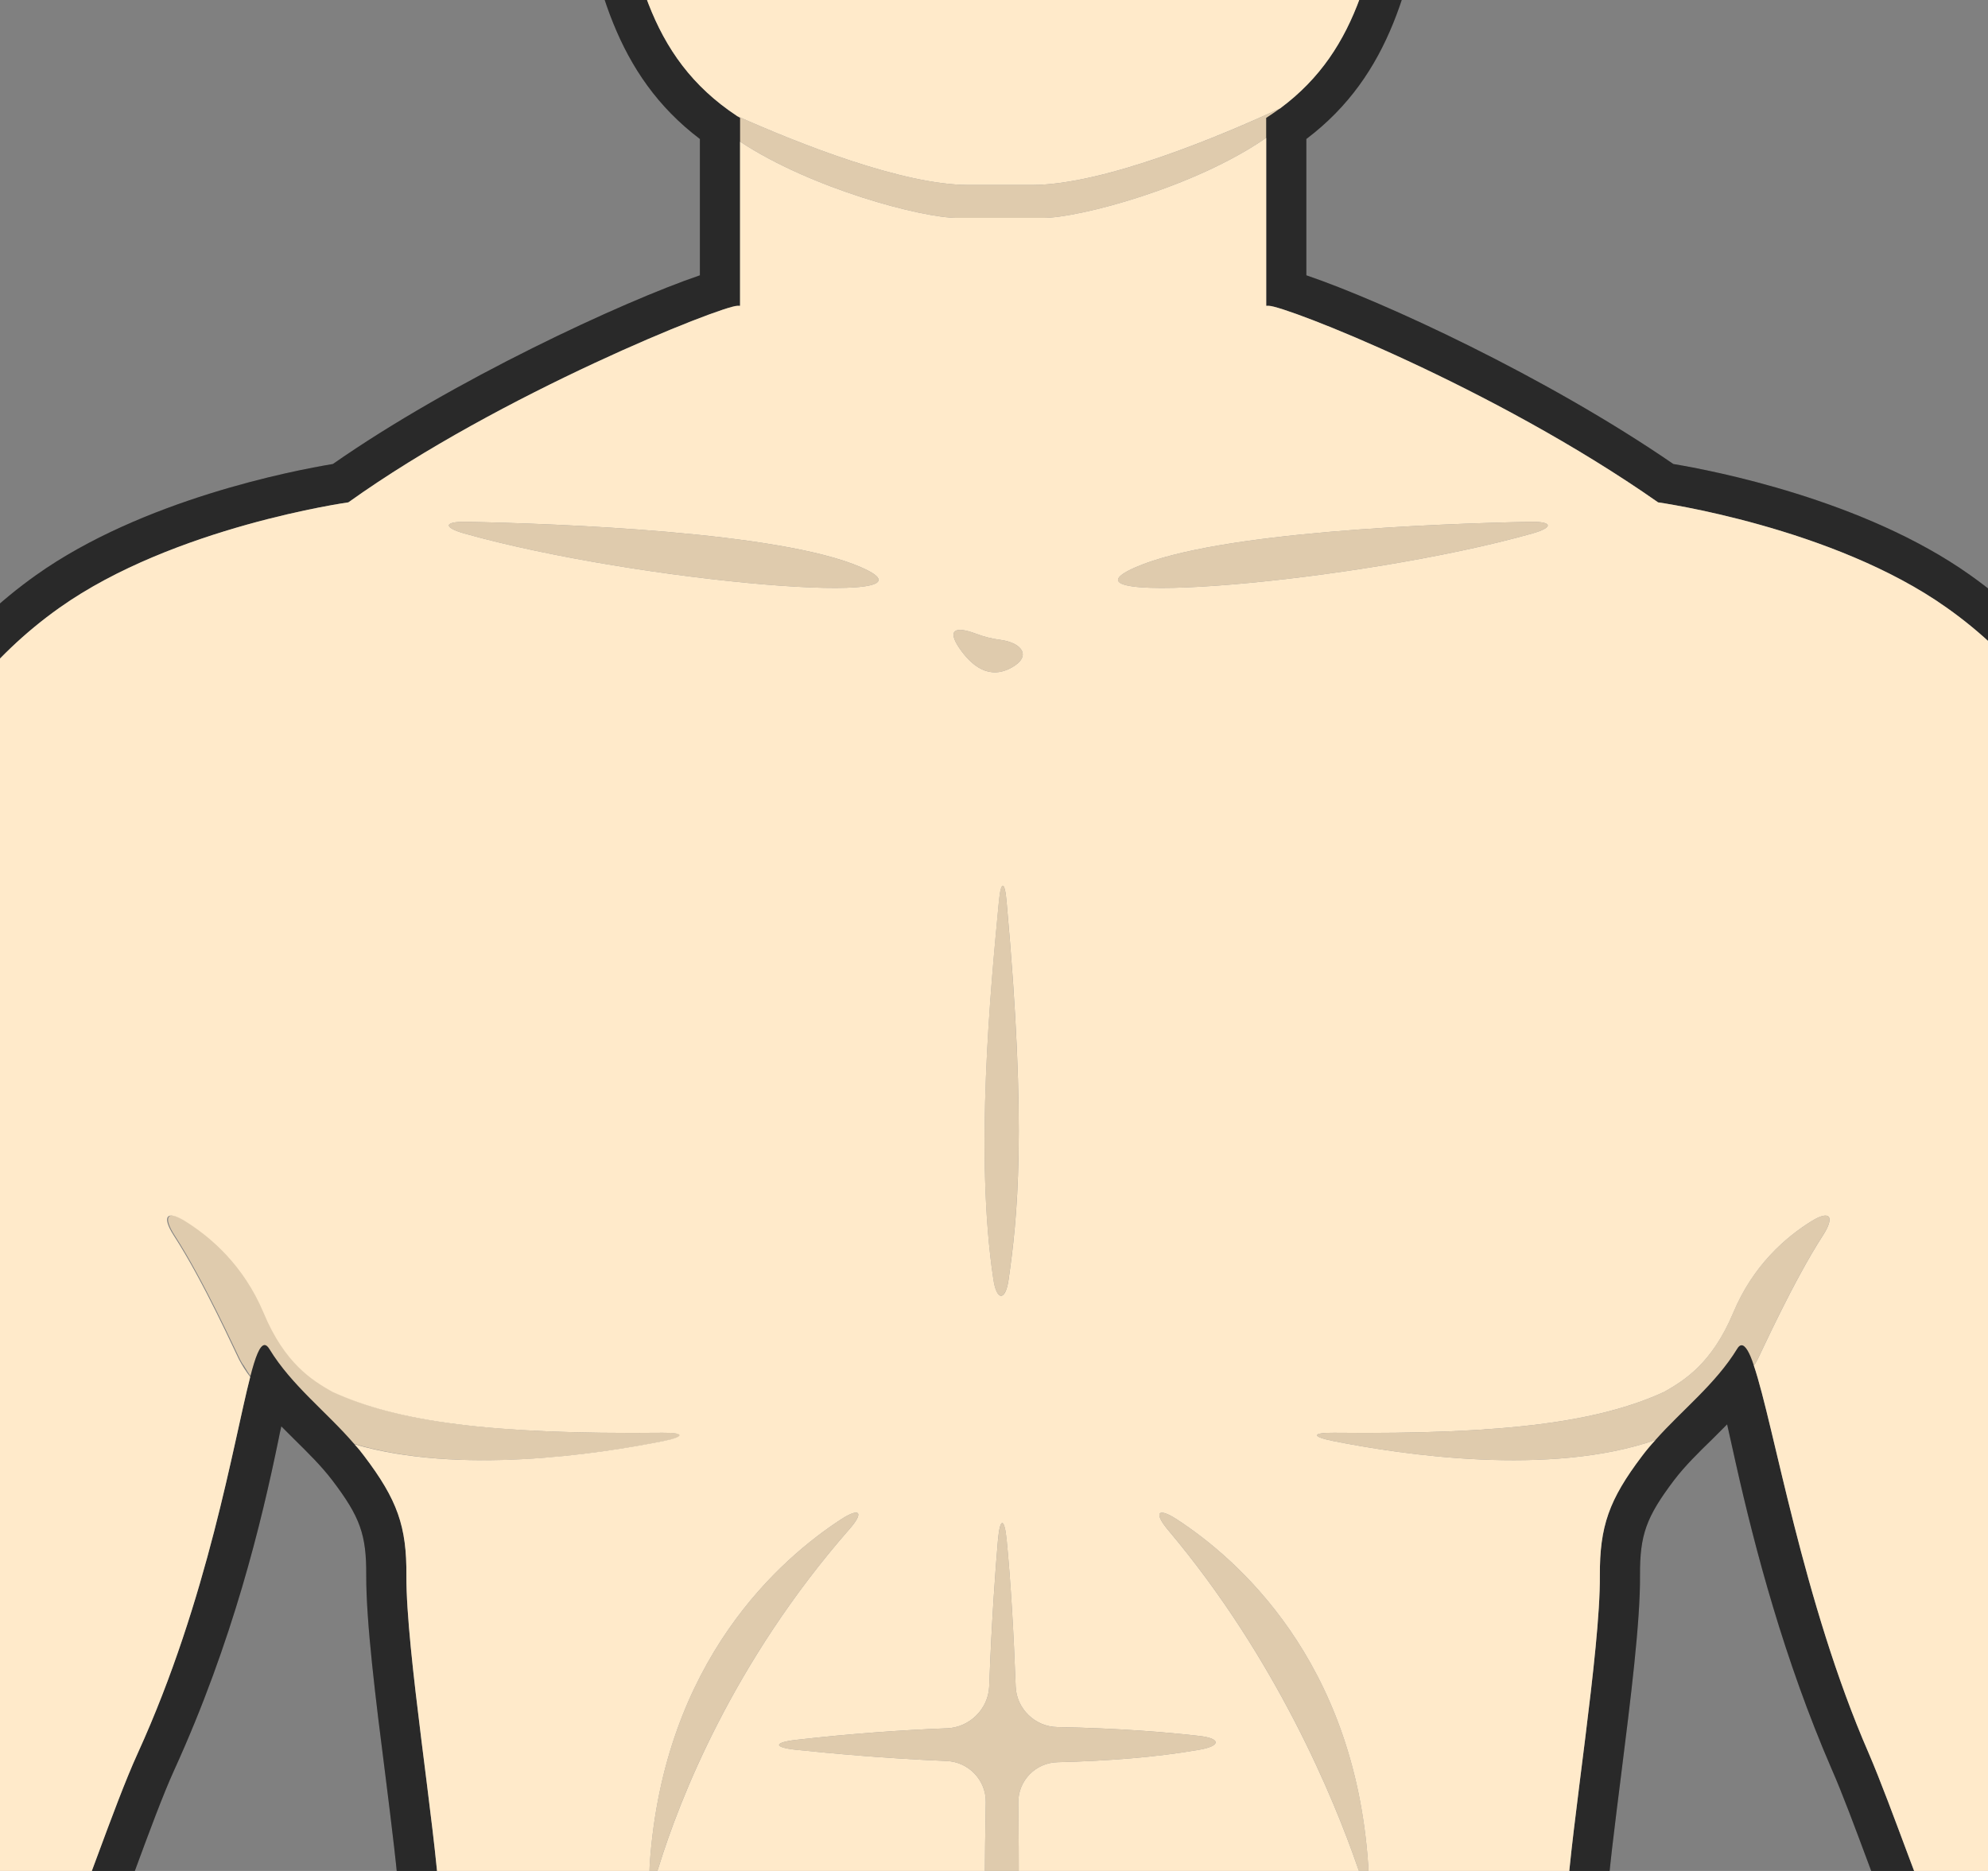 <svg width="85" height="80" viewBox="0 0 85 80" fill="none" xmlns="http://www.w3.org/2000/svg">
<rect x="0" y="0" width="85" height="80" fill="#808080" stroke="none"/>
<g clip-path="url(#clip0_8984_53052)">
<path d="M56.089 3.987C55.651 4.673 54.973 5.309 54.14 5.892C51.102 8.004 46.149 9.317 44.604 9.317H40.93C39.428 9.317 34.69 8.073 31.643 6.055C30.707 5.437 29.935 4.751 29.454 3.995C29.549 4.038 30.347 4.433 31.523 4.965C34.123 6.124 38.578 7.909 41.419 7.909H44.123C47.248 7.909 52.338 5.746 54.741 4.631C55.574 4.244 56.089 3.987 56.089 3.987Z" fill="#DFCBAD"/>
<path d="M19.847 22.81C18.937 22.553 18.98 22.295 19.933 22.312C23.838 22.39 33.323 22.733 36.808 24.252C40.919 26.038 27.306 24.913 19.847 22.81Z" fill="#DFCBAD"/>
<path d="M36.319 65.384C31.306 71.11 29.04 76.998 28.173 79.796C27.898 80.706 27.718 80.68 27.778 79.736C28.37 70.972 33.409 66.62 35.975 64.955C36.774 64.44 36.945 64.672 36.319 65.384Z" fill="#DFCBAD"/>
<path d="M43.125 54.697C42.996 55.641 42.61 55.641 42.473 54.706C41.666 49.384 42.352 42.277 42.704 38.577C42.79 37.633 42.962 37.633 43.039 38.577C43.923 48.345 43.485 52.173 43.125 54.697Z" fill="#DFCBAD"/>
<path d="M77.939 52.827C76.669 54.792 75.287 57.865 75.15 58.123C75.098 58.217 75.055 58.303 74.986 58.389C74.077 59.951 72.566 60.955 70.781 61.573C66.257 63.144 59.965 62.208 56.995 61.616C56.06 61.427 56.086 61.256 57.038 61.264C64.48 61.342 68.394 60.784 71.158 59.513C72.016 59.024 73.192 58.303 74.102 56.14C74.952 54.097 76.36 52.895 77.45 52.217C78.257 51.719 78.454 52.028 77.939 52.827Z" fill="#DFCBAD"/>
<path d="M7.469 52.827C8.739 54.792 10.121 57.865 10.259 58.123C10.31 58.217 10.353 58.303 10.422 58.389C11.332 59.951 12.842 60.955 14.628 61.573C19.151 63.144 25.443 62.208 28.413 61.616C29.348 61.427 29.323 61.256 28.37 61.264C20.928 61.342 17.014 60.784 14.25 59.513C13.392 59.024 12.216 58.303 11.306 56.14C10.456 54.097 9.048 52.895 7.958 52.217C7.151 51.719 6.954 52.028 7.469 52.827Z" fill="#DFCBAD"/>
<path d="M65.52 22.81C58.07 24.913 44.448 26.038 48.559 24.252C52.044 22.733 61.529 22.39 65.434 22.312C66.387 22.295 66.43 22.553 65.52 22.81Z" fill="#DFCBAD"/>
<path d="M58.036 79.813C57.058 76.98 54.603 70.946 49.934 65.41C49.324 64.68 49.504 64.44 50.303 64.955C52.869 66.62 57.908 70.972 58.5 79.735C58.56 80.68 58.345 80.714 58.036 79.813Z" fill="#DFCBAD"/>
<path d="M43.272 28.535C42.294 29.093 41.538 28.466 41.023 27.72C40.491 26.939 40.826 26.758 41.719 27.093C42.079 27.23 42.44 27.316 42.774 27.359C43.718 27.488 44.105 28.063 43.272 28.535Z" fill="#DFCBAD"/>
<path d="M51.281 74.818C49.41 75.144 47.315 75.298 45.23 75.35C44.285 75.367 43.53 76.131 43.539 77.084C43.573 79.641 43.565 82.302 43.539 84.929C43.522 85.882 44.285 86.654 45.23 86.68C46.654 86.714 47.813 86.8 48.672 86.877C49.624 86.963 49.633 87.246 48.689 87.375C47.59 87.53 46.414 87.616 45.212 87.659C44.268 87.684 43.479 88.457 43.462 89.401C43.307 96.723 43.118 96.997 42.869 97.469C42.268 97.83 42.225 94.216 42.157 89.392C42.14 88.44 41.358 87.65 40.406 87.616C38.912 87.547 37.582 87.444 36.603 87.35C35.659 87.272 35.659 87.083 36.603 86.989C37.951 86.86 39.213 86.774 40.397 86.723C41.35 86.68 42.114 85.899 42.105 84.946C42.088 81.976 42.105 79.35 42.148 77.067C42.165 76.122 41.419 75.333 40.466 75.298C37.831 75.187 35.505 74.972 34.02 74.818C33.075 74.715 33.075 74.509 34.02 74.397C36.354 74.131 38.526 73.976 40.509 73.899C41.462 73.856 42.251 73.075 42.294 72.122C42.406 69.178 42.56 67.127 42.672 65.831C42.758 64.886 42.947 64.886 43.041 65.831C43.221 67.685 43.341 69.813 43.427 72.114C43.461 73.058 44.251 73.831 45.195 73.848C47.856 73.899 49.933 74.071 51.264 74.225C52.208 74.328 52.217 74.654 51.281 74.818Z" fill="#DFCBAD"/>
<path d="M106.73 98.328C105.854 93.632 104.438 90.448 103.073 87.375C101.622 84.122 100.258 81.049 99.648 76.328C99.485 75.049 99.399 73.77 99.314 72.405C99.228 71.126 99.15 69.805 98.987 68.491L98.807 67.015C98.335 63.067 97.691 58.517 96.713 55.101C95.751 51.702 93.451 45.84 93.108 44.715C92.987 43.728 92.919 42.741 92.85 41.694C92.67 39.041 92.481 36.295 91.382 33.634C89.872 29.96 87.4 26.827 84.232 24.587C79.7 21.368 73.246 20.123 71.546 19.84C66.087 16.089 59.091 12.87 55.855 11.772V5.943C59.486 3.197 60.37 -0.769 61.143 -5.327C63.692 -6.271 65.752 -8.872 66.353 -12.082C66.997 -15.558 65.795 -18.88 63.52 -20.579C63.297 -20.751 63.066 -20.897 62.825 -21.034L62.98 -23.592V-23.695C62.98 -35.953 53.16 -42.656 43.427 -42.965C43.358 -42.965 43.272 -42.982 43.186 -42.982H42.594C42.508 -42.982 42.431 -42.974 42.362 -42.965C33.444 -42.682 24.474 -37.043 23.024 -26.7V-26.674C22.878 -25.721 22.809 -24.725 22.809 -23.695V-23.592L22.964 -21.034C20.234 -19.524 18.723 -15.893 19.436 -12.082C20.028 -8.872 22.088 -6.271 24.646 -5.327C25.419 -0.769 26.303 3.197 29.925 5.943V11.772C26.603 12.905 19.333 16.278 14.234 19.84C12.518 20.123 6.08 21.368 1.548 24.587C-1.611 26.827 -4.083 29.96 -5.602 33.634C-6.701 36.295 -6.881 39.041 -7.061 41.694C-7.139 42.741 -7.207 43.728 -7.319 44.715C-7.662 45.84 -9.962 51.702 -10.932 55.101C-11.902 58.517 -12.555 63.067 -13.027 67.015L-13.198 68.483C-13.361 69.805 -13.447 71.126 -13.533 72.405C-13.619 73.77 -13.696 75.049 -13.868 76.328C-14.477 81.049 -15.842 84.122 -17.284 87.375C-18.657 90.448 -20.065 93.632 -20.949 98.319C-23.078 109.726 -25.25 123.855 -23.138 138.644C-23.044 139.279 -22.984 139.949 -22.906 140.661C-22.623 143.459 -22.271 146.936 -20.151 151.09C-20.142 151.107 -20.125 151.125 -20.117 151.142C-13.739 162.592 -11.405 162.592 -10.632 162.592C-10.469 162.592 -10.306 162.575 -10.151 162.541C-9.207 162.335 -8.443 161.802 -7.928 160.987C-6.478 158.652 -7.499 154.489 -8.581 150.086C-8.838 149.039 -9.164 147.717 -9.396 146.55C-8.632 147.906 -7.465 149.562 -6.083 150.069C-5.49 150.283 -4.915 150.395 -4.392 150.395C-3.508 150.395 -2.744 150.069 -2.237 149.477C-1.877 149.047 -1.491 148.301 -1.688 147.133C-1.688 147.099 -1.697 147.065 -1.705 147.03C-1.765 146.764 -3.216 140.361 -3.533 139.065C-4.684 134.387 -6.383 132.507 -7.628 131.142C-8.538 130.146 -8.872 129.769 -8.855 128.567C-8.761 124.396 -6.426 120.25 -3.954 114.945C-1.293 109.237 1.462 103.34 2.089 97.289C2.475 93.598 3.823 85.727 4.063 84.328C4.586 83.169 5.162 81.607 5.78 79.959C6.363 78.379 6.964 76.749 7.453 75.676C9.96 70.174 11.179 65.101 11.908 61.556C11.943 61.367 11.985 61.178 12.028 60.989L12.569 61.53C13.17 62.122 13.745 62.689 14.209 63.298C15.402 64.869 15.668 65.624 15.659 67.358C15.651 69.341 16.063 72.671 16.475 75.89C16.749 78.079 17.007 80.139 17.084 81.418C17.273 84.74 17.47 87.461 17.659 90.087C17.848 92.714 18.045 95.418 18.234 98.722L18.38 101.16C17.668 102.731 15.393 107.898 15.187 110.585C14.998 113.057 14.226 116.25 13.47 119.34C12.93 121.572 12.423 123.675 12.114 125.52C10.054 138.043 9.917 151.202 11.719 164.626C12.046 167.081 12.457 170.274 12.844 172.532C13.762 177.828 14.629 182.832 14.217 187.982C14.002 190.6 14.166 193.295 14.337 195.621C14.457 197.252 14.629 198.952 14.87 200.832C14.973 201.647 15.084 202.419 15.196 203.166C15.642 206.222 15.985 208.625 15.53 211.561C15.11 214.256 14.878 217.192 14.801 220.797C14.535 232.616 15.256 237.835 17.393 249.714C17.771 251.817 18.183 254.015 18.629 256.238C18.938 259.972 19.384 270.1 17.917 273.688C17.753 274.083 17.599 274.486 17.436 274.89C16.526 277.225 15.659 279.431 13.367 281.559C9.977 284.709 10.131 286.666 10.689 288.889L10.724 289.027C11.127 290.632 12.483 291.387 23.11 291.387C27.788 291.387 32.543 291.216 33.736 291.173C33.933 291.216 34.182 291.259 34.465 291.259C35.427 291.259 36.294 290.829 36.912 290.057C38.311 288.306 38.371 284.838 37.092 279.156C36.809 277.885 36.534 276.813 36.294 275.86C34.783 269.868 34.328 268.057 37.272 243.32C37.461 241.732 37.641 240.376 37.804 239.183C38.371 234.942 38.706 232.376 38.517 226.659C38.191 216.917 37.221 211.484 36.706 208.557C36.534 207.587 36.397 206.814 36.38 206.402C36.354 205.793 36.294 205.003 36.234 204.162C36.096 202.359 35.899 199.879 36.053 198.711C36.148 197.973 36.131 197.003 36.096 195.767C36.028 192.935 35.925 188.66 37.186 183.905C39.736 174.291 41.942 154.738 42.534 137.975C42.568 137.185 42.594 136.395 42.611 135.614H43.178C43.195 136.395 43.221 137.185 43.255 137.975C43.847 154.738 46.044 174.291 48.594 183.905C49.856 188.66 49.753 192.935 49.684 195.767C49.658 197.003 49.632 197.973 49.727 198.711C49.881 199.879 49.693 202.359 49.555 204.162C49.486 205.003 49.426 205.793 49.401 206.402C49.383 206.814 49.246 207.587 49.075 208.557C48.559 211.484 47.598 216.917 47.263 226.659C47.075 232.376 47.418 234.934 47.984 239.174C48.139 240.376 48.319 241.723 48.508 243.32C51.452 268.057 50.997 269.868 49.486 275.86C49.246 276.813 48.98 277.885 48.688 279.156C47.409 284.838 47.469 288.306 48.868 290.057C49.486 290.829 50.362 291.259 51.323 291.259C51.598 291.259 51.847 291.216 52.053 291.173C53.237 291.216 57.993 291.387 62.679 291.387C73.306 291.387 74.653 290.632 75.057 289.027L75.091 288.889C75.649 286.666 75.812 284.709 72.413 281.559C70.121 279.431 69.263 277.225 68.344 274.89C68.19 274.486 68.035 274.083 67.872 273.688C66.396 270.1 66.851 259.972 67.151 256.238C67.598 254.015 68.018 251.817 68.396 249.714C70.525 237.835 71.246 232.616 70.988 220.797C70.911 217.192 70.671 214.256 70.25 211.561C69.795 208.625 70.147 206.222 70.585 203.166C70.696 202.419 70.808 201.647 70.911 200.832C71.151 198.952 71.323 197.252 71.443 195.621C71.615 193.295 71.778 190.6 71.572 187.982C71.151 182.832 72.018 177.828 72.936 172.532C73.331 170.274 73.735 167.081 74.061 164.626C75.881 151.056 75.735 135.451 73.666 122.893C73.323 120.825 72.722 118.936 72.138 117.1C71.434 114.902 70.765 112.825 70.593 110.585C70.387 107.898 68.121 102.731 67.4 101.16L67.546 98.722C67.735 95.418 67.932 92.714 68.121 90.087C68.31 87.461 68.507 84.74 68.705 81.418C68.773 80.139 69.04 78.079 69.314 75.89C69.718 72.671 70.138 69.341 70.121 67.358C70.113 65.624 70.387 64.869 71.572 63.298C72.035 62.689 72.61 62.122 73.22 61.53C73.426 61.324 73.632 61.118 73.846 60.904C73.966 61.436 74.095 62.011 74.215 62.56C75.04 66.242 76.284 70.955 78.318 75.65C78.765 76.663 79.323 78.165 79.863 79.615C80.499 81.324 81.159 83.083 81.717 84.319C81.958 85.736 83.288 93.607 83.692 97.297C84.267 102.508 86.893 108.276 89.434 113.855C92.06 119.632 94.541 124.232 94.635 128.567C94.661 129.769 94.318 130.146 93.417 131.142C92.172 132.507 90.464 134.387 89.322 139.065C89.005 140.361 87.554 147.622 87.486 147.889C87.486 147.923 87.477 147.957 87.468 147.992C87.271 149.159 87.666 149.047 88.026 149.477C88.524 150.069 89.288 150.395 90.172 150.395C90.704 150.395 91.271 150.283 91.863 150.069C93.168 149.588 94.284 147.854 95.108 146.146C94.893 147.271 94.601 148.489 94.369 149.485C93.279 154.189 92.241 158.627 93.751 161.013C94.258 161.811 95.013 162.343 95.94 162.541C96.095 162.575 96.249 162.592 96.412 162.592C97.185 162.592 99.528 162.592 105.906 151.142C105.914 151.125 105.923 151.107 105.931 151.09C108.051 146.936 108.412 143.459 108.695 140.661C108.764 139.949 108.833 139.279 108.918 138.644C111.038 123.855 108.858 109.726 106.73 98.328ZM107.227 138.404C106.755 141.657 106.893 145.442 104.403 150.309C104.403 150.309 98.515 160.875 96.412 160.875C96.378 160.875 96.335 160.867 96.301 160.858C91.889 159.914 98.18 145.751 97.039 142.404C96.687 141.382 96.326 141.013 95.992 141.013C95.331 141.013 94.756 142.472 94.49 143.193C94.078 144.318 92.567 147.983 91.279 148.455C90.885 148.592 90.507 148.678 90.172 148.678C89.485 148.678 89.013 148.326 89.159 147.416C89.159 147.416 90.67 140.773 90.987 139.477C92.919 131.589 96.438 132.627 96.352 128.533C96.155 119.426 86.524 107.289 85.4 97.109C84.945 92.971 83.374 83.813 83.374 83.813C82.353 81.615 80.893 77.272 79.898 74.963C77.074 68.483 75.846 60.912 74.988 58.389C74.808 57.831 74.627 57.522 74.464 57.522C74.396 57.522 74.336 57.573 74.275 57.676C73.349 59.187 71.941 60.268 70.782 61.573C70.576 61.796 70.387 62.019 70.207 62.26C68.791 64.131 68.396 65.264 68.404 67.376C68.43 70.569 67.177 78.122 66.988 81.315C66.602 87.942 66.216 91.993 65.829 98.619C65.778 99.581 65.718 100.533 65.666 101.495C65.666 101.495 68.671 107.932 68.885 110.722C68.894 110.791 68.894 110.851 68.902 110.919C69.28 115.22 71.263 118.859 71.975 123.177C72.894 128.799 73.477 135.46 73.589 142.507C73.7 149.64 73.331 157.167 72.361 164.403C71.941 167.571 71.383 170.669 70.894 173.716C70.859 173.914 70.834 174.103 70.799 174.291C70.19 178.137 69.709 181.888 69.752 185.579C69.752 186.437 69.786 187.278 69.855 188.119C70.052 190.566 69.915 193.063 69.735 195.493C69.606 197.209 69.426 198.917 69.211 200.617C68.679 204.746 67.941 207.87 68.559 211.827C69.022 214.805 69.203 217.827 69.271 220.831C69.537 232.702 68.799 237.758 66.705 249.414C66.31 251.611 65.889 253.809 65.452 255.998C65.452 255.998 64.696 265.036 65.495 270.959C65.666 272.289 65.924 273.456 66.284 274.34C66.404 274.632 66.516 274.924 66.636 275.225C67.606 277.705 68.559 280.332 71.246 282.821C74.25 285.611 73.821 286.898 73.391 288.615C73.288 289.01 72.078 289.267 70.284 289.422C69.924 289.456 69.546 289.49 69.151 289.516C68.379 289.559 67.537 289.593 66.645 289.628C66.284 289.628 65.907 289.636 65.529 289.645C64.602 289.662 63.641 289.671 62.679 289.671H62.611C62.164 289.671 61.709 289.671 61.263 289.662C60.061 289.662 58.877 289.645 57.787 289.619C57.186 289.611 56.611 289.593 56.07 289.585C53.581 289.516 51.838 289.447 51.838 289.447C51.838 289.447 51.624 289.542 51.323 289.542C50.31 289.542 48.345 288.503 50.362 279.534C52.482 270.135 53.658 272.014 50.216 243.122C49.366 235.981 48.74 233.912 48.98 226.719C49.426 213.509 51.032 208.419 51.117 206.471C51.195 204.522 51.684 200.402 51.435 198.488C51.22 196.832 51.752 192.815 51.092 187.776C50.911 186.403 50.645 184.961 50.251 183.467C49.984 182.471 49.727 181.364 49.469 180.18V180.162C49.469 180.162 49.461 180.137 49.461 180.128C47.564 171.236 46.002 157.39 45.264 144.369C45.057 140.781 44.92 137.245 44.852 133.897H40.929C40.86 137.245 40.723 140.773 40.517 144.361C39.907 155.09 38.74 166.36 37.289 174.978C37.281 175.021 37.272 175.055 37.272 175.098C36.723 178.317 36.139 181.167 35.53 183.467C35.195 184.737 34.946 185.973 34.775 187.158C33.985 192.488 34.577 196.772 34.354 198.488C34.105 200.402 34.586 204.522 34.672 206.471C34.749 208.419 36.354 213.509 36.8 226.719C37.041 233.912 36.422 235.981 35.564 243.122C32.131 272.014 33.298 270.135 35.418 279.534C37.435 288.503 35.47 289.542 34.465 289.542C34.165 289.542 33.942 289.447 33.942 289.447C33.942 289.447 32.088 289.525 29.461 289.593C28.929 289.602 28.354 289.611 27.762 289.628C26.663 289.645 25.479 289.662 24.277 289.662C23.891 289.671 23.496 289.671 23.11 289.671H22.921C21.934 289.671 20.955 289.662 20.011 289.645C19.625 289.645 19.256 289.628 18.887 289.611C17.994 289.585 17.144 289.55 16.38 289.499C15.977 289.473 15.608 289.439 15.256 289.405C13.591 289.241 12.492 288.993 12.397 288.615C11.968 286.898 11.539 285.611 14.543 282.821C17.547 280.031 18.38 277.079 19.505 274.34C19.522 274.289 19.547 274.238 19.565 274.186C19.908 273.276 20.157 272.1 20.32 270.77C21.075 264.847 20.337 255.998 20.337 255.998C19.891 253.809 19.47 251.611 19.084 249.414C16.99 237.758 16.251 232.702 16.517 220.831C16.578 217.827 16.766 214.805 17.23 211.827C17.839 207.87 17.101 204.746 16.578 200.617C16.354 198.917 16.174 197.209 16.054 195.493C15.874 193.063 15.728 190.566 15.925 188.119C15.977 187.476 16.011 186.832 16.02 186.18C16.08 183.913 15.934 181.613 15.668 179.287C15.127 174.463 14.105 169.528 13.419 164.403C12.372 156.584 12.028 149.202 12.234 142.266C12.406 136.455 12.964 130.962 13.814 125.795C14.509 121.572 16.423 115.546 16.852 111.194C16.878 111.031 16.895 110.877 16.904 110.722C17.118 107.932 20.122 101.495 20.122 101.495C20.062 100.533 20.011 99.581 19.951 98.619C19.565 91.993 19.178 87.942 18.792 81.315C18.612 78.122 17.359 70.569 17.376 67.376C17.393 65.264 16.99 64.131 15.573 62.26C15.444 62.088 15.307 61.916 15.153 61.753C13.968 60.371 12.475 59.255 11.513 57.676C11.445 57.565 11.376 57.513 11.316 57.513C11.11 57.513 10.921 58.011 10.698 58.878C9.977 61.676 8.904 68.354 5.891 74.963C4.844 77.255 3.428 81.615 2.415 83.813C2.415 83.813 0.818 92.963 0.389 97.109C-0.813 108.576 -10.374 119.426 -10.563 128.533C-10.658 132.627 -7.13 131.589 -5.199 139.477C-4.881 140.773 -3.379 147.416 -3.379 147.416C-3.224 148.326 -3.697 148.678 -4.392 148.678C-4.718 148.678 -5.104 148.592 -5.49 148.455C-6.778 147.983 -8.297 145.176 -8.709 144.052C-8.975 143.331 -9.55 141.872 -10.211 141.872C-10.546 141.872 -10.898 142.241 -11.25 143.262C-12.392 146.61 -6.1 159.914 -10.512 160.858C-10.555 160.867 -10.589 160.875 -10.632 160.875C-12.735 160.875 -18.623 150.309 -18.623 150.309C-21.112 145.442 -20.975 141.657 -21.439 138.404C-23.361 124.919 -21.756 111.992 -19.258 98.636C-17.49 89.177 -13.387 86.01 -12.16 76.551C-11.825 73.95 -11.816 71.298 -11.499 68.697C-11.027 64.852 -10.34 59.298 -9.284 55.565C-8.383 52.389 -6.314 45.599 -5.774 43.805C-5.688 43.522 -5.636 43.359 -5.636 43.359C-5.533 42.509 -5.465 41.737 -5.396 41.024C-5.207 38.707 -5.087 36.904 -4.014 34.286C-2.641 30.956 -0.401 28.072 2.544 25.986C7.419 22.527 14.895 21.48 14.895 21.48C21.401 16.827 30.852 13.076 31.53 13.076H31.642V5.042C31.642 5.042 31.556 4.991 31.521 4.965C27.667 2.424 27.024 -1.456 26.157 -6.7C23.813 -7.035 21.693 -9.309 21.118 -12.399C20.586 -15.249 21.53 -17.944 23.324 -19.232C23.753 -19.549 24.234 -19.781 24.749 -19.91L24.526 -23.695C24.526 -35.309 33.839 -41.025 42.525 -41.257C42.551 -41.257 42.577 -41.266 42.594 -41.266H43.186C43.186 -41.266 43.229 -41.257 43.255 -41.257C51.941 -41.025 61.263 -35.309 61.263 -23.695L61.04 -19.91C62.044 -19.652 62.894 -19.026 63.538 -18.159C64.602 -16.717 65.074 -14.605 64.662 -12.399C64.087 -9.309 61.975 -7.035 59.624 -6.7C58.8 -1.687 58.164 2.089 54.74 4.63C54.551 4.768 54.345 4.905 54.139 5.042V13.076H54.25C54.937 13.076 63.838 16.535 70.894 21.48C70.894 21.48 78.37 22.527 83.237 25.986C86.189 28.072 88.421 30.956 89.794 34.286C90.885 36.93 90.987 38.741 91.194 41.084C91.254 41.779 91.322 42.526 91.425 43.359C91.425 43.359 91.477 43.513 91.554 43.797C92.095 45.582 94.163 52.38 95.065 55.565C96.129 59.298 96.807 64.852 97.279 68.697C97.597 71.298 97.614 73.95 97.949 76.551C99.168 86.01 103.27 89.177 105.039 98.636C107.536 111.992 109.15 124.919 107.227 138.404Z" fill="#333333"/>
<path d="M106.73 98.328C105.854 93.632 104.438 90.448 103.073 87.375C101.622 84.122 100.258 81.049 99.648 76.328C99.485 75.049 99.399 73.77 99.314 72.405C99.228 71.126 99.15 69.805 98.987 68.491L98.807 67.015C98.335 63.067 97.691 58.517 96.713 55.101C95.751 51.702 93.451 45.84 93.108 44.715C92.987 43.728 92.919 42.741 92.85 41.694C92.67 39.041 92.481 36.295 91.382 33.634C89.872 29.96 87.4 26.827 84.232 24.587C79.7 21.368 73.246 20.123 71.546 19.84C66.087 16.089 59.091 12.87 55.855 11.772V5.943C59.486 3.197 60.37 -0.769 61.143 -5.327C63.692 -6.271 65.752 -8.872 66.353 -12.082C66.997 -15.558 65.795 -18.88 63.52 -20.579C63.297 -20.751 63.066 -20.897 62.825 -21.034L62.98 -23.592V-23.695C62.98 -35.953 53.16 -42.656 43.427 -42.965C43.358 -42.965 43.272 -42.982 43.186 -42.982H42.594C42.508 -42.982 42.431 -42.974 42.362 -42.965C33.444 -42.682 24.474 -37.043 23.024 -26.7V-26.674C22.878 -25.721 22.809 -24.725 22.809 -23.695V-23.592L22.964 -21.034C20.234 -19.524 18.723 -15.893 19.436 -12.082C20.028 -8.872 22.088 -6.271 24.646 -5.327C25.419 -0.769 26.303 3.197 29.925 5.943V11.772C26.603 12.905 19.333 16.278 14.234 19.84C12.518 20.123 6.08 21.368 1.548 24.587C-1.611 26.827 -4.083 29.96 -5.602 33.634C-6.701 36.295 -6.881 39.041 -7.061 41.694C-7.139 42.741 -7.207 43.728 -7.319 44.715C-7.662 45.84 -9.962 51.702 -10.932 55.101C-11.902 58.517 -12.555 63.067 -13.027 67.015L-13.198 68.483C-13.361 69.805 -13.447 71.126 -13.533 72.405C-13.619 73.77 -13.696 75.049 -13.868 76.328C-14.477 81.049 -15.842 84.122 -17.284 87.375C-18.657 90.448 -20.065 93.632 -20.949 98.319C-23.078 109.726 -25.25 123.855 -23.138 138.644C-23.044 139.279 -22.984 139.949 -22.906 140.661C-22.623 143.459 -22.271 146.936 -20.151 151.09C-20.142 151.107 -20.125 151.125 -20.117 151.142C-13.739 162.592 -11.405 162.592 -10.632 162.592C-10.469 162.592 -10.306 162.575 -10.151 162.541C-9.207 162.335 -8.443 161.802 -7.928 160.987C-6.478 158.652 -7.499 154.489 -8.581 150.086C-8.838 149.039 -9.164 147.717 -9.396 146.55C-8.632 147.906 -7.465 149.562 -6.083 150.069C-5.49 150.283 -4.915 150.395 -4.392 150.395C-3.508 150.395 -2.744 150.069 -2.237 149.477C-1.877 149.047 -1.491 148.301 -1.688 147.133C-1.688 147.099 -1.697 147.065 -1.705 147.03C-1.765 146.764 -3.216 140.361 -3.533 139.065C-4.684 134.387 -6.383 132.507 -7.628 131.142C-8.538 130.146 -8.872 129.769 -8.855 128.567C-8.761 124.396 -6.426 120.25 -3.954 114.945C-1.293 109.237 1.462 103.34 2.089 97.289C2.475 93.598 3.823 85.727 4.063 84.328C4.586 83.169 5.162 81.607 5.78 79.959C6.363 78.379 6.964 76.749 7.453 75.676C9.96 70.174 11.179 65.101 11.908 61.556C11.943 61.367 11.985 61.178 12.028 60.989L12.569 61.53C13.17 62.122 13.745 62.689 14.209 63.298C15.402 64.869 15.668 65.624 15.659 67.358C15.651 69.341 16.063 72.671 16.475 75.89C16.749 78.079 17.007 80.139 17.084 81.418C17.273 84.74 17.47 87.461 17.659 90.087C17.848 92.714 18.045 95.418 18.234 98.722L18.38 101.16C17.668 102.731 15.393 107.898 15.187 110.585C14.998 113.057 14.226 116.25 13.47 119.34C12.93 121.572 12.423 123.675 12.114 125.52C10.054 138.043 9.917 151.202 11.719 164.626C12.046 167.081 12.457 170.274 12.844 172.532C13.762 177.828 14.629 182.832 14.217 187.982C14.002 190.6 14.166 193.295 14.337 195.621C14.457 197.252 14.629 198.952 14.87 200.832C14.973 201.647 15.084 202.419 15.196 203.166C15.642 206.222 15.985 208.625 15.53 211.561C15.11 214.256 14.878 217.192 14.801 220.797C14.535 232.616 15.256 237.835 17.393 249.714C17.771 251.817 18.183 254.015 18.629 256.238C18.938 259.972 19.384 270.1 17.917 273.688C17.753 274.083 17.599 274.486 17.436 274.89C16.526 277.225 15.659 279.431 13.367 281.559C9.977 284.709 10.131 286.666 10.689 288.889L10.724 289.027C11.127 290.632 12.483 291.387 23.11 291.387C27.788 291.387 32.543 291.216 33.736 291.173C33.933 291.216 34.182 291.259 34.465 291.259C35.427 291.259 36.294 290.829 36.912 290.057C38.311 288.306 38.371 284.838 37.092 279.156C36.809 277.885 36.534 276.813 36.294 275.86C34.783 269.868 34.328 268.057 37.272 243.32C37.461 241.732 37.641 240.376 37.804 239.183C38.371 234.942 38.706 232.376 38.517 226.659C38.191 216.917 37.221 211.484 36.706 208.557C36.534 207.587 36.397 206.814 36.38 206.402C36.354 205.793 36.294 205.003 36.234 204.162C36.096 202.359 35.899 199.879 36.053 198.711C36.148 197.973 36.131 197.003 36.096 195.767C36.028 192.935 35.925 188.66 37.186 183.905C39.736 174.291 41.942 154.738 42.534 137.975C42.568 137.185 42.594 136.395 42.611 135.614H43.178C43.195 136.395 43.221 137.185 43.255 137.975C43.847 154.738 46.044 174.291 48.594 183.905C49.856 188.66 49.753 192.935 49.684 195.767C49.658 197.003 49.632 197.973 49.727 198.711C49.881 199.879 49.693 202.359 49.555 204.162C49.486 205.003 49.426 205.793 49.401 206.402C49.383 206.814 49.246 207.587 49.075 208.557C48.559 211.484 47.598 216.917 47.263 226.659C47.075 232.376 47.418 234.934 47.984 239.174C48.139 240.376 48.319 241.723 48.508 243.32C51.452 268.057 50.997 269.868 49.486 275.86C49.246 276.813 48.98 277.885 48.688 279.156C47.409 284.838 47.469 288.306 48.868 290.057C49.486 290.829 50.362 291.259 51.323 291.259C51.598 291.259 51.847 291.216 52.053 291.173C53.237 291.216 57.993 291.387 62.679 291.387C73.306 291.387 74.653 290.632 75.057 289.027L75.091 288.889C75.649 286.666 75.812 284.709 72.413 281.559C70.121 279.431 69.263 277.225 68.344 274.89C68.19 274.486 68.035 274.083 67.872 273.688C66.396 270.1 66.851 259.972 67.151 256.238C67.598 254.015 68.018 251.817 68.396 249.714C70.525 237.835 71.246 232.616 70.988 220.797C70.911 217.192 70.671 214.256 70.25 211.561C69.795 208.625 70.147 206.222 70.585 203.166C70.696 202.419 70.808 201.647 70.911 200.832C71.151 198.952 71.323 197.252 71.443 195.621C71.615 193.295 71.778 190.6 71.572 187.982C71.151 182.832 72.018 177.828 72.936 172.532C73.331 170.274 73.735 167.081 74.061 164.626C75.881 151.056 75.735 135.451 73.666 122.893C73.323 120.825 72.722 118.936 72.138 117.1C71.434 114.902 70.765 112.825 70.593 110.585C70.387 107.898 68.121 102.731 67.4 101.16L67.546 98.722C67.735 95.418 67.932 92.714 68.121 90.087C68.31 87.461 68.507 84.74 68.705 81.418C68.773 80.139 69.04 78.079 69.314 75.89C69.718 72.671 70.138 69.341 70.121 67.358C70.113 65.624 70.387 64.869 71.572 63.298C72.035 62.689 72.61 62.122 73.22 61.53C73.426 61.324 73.632 61.118 73.846 60.904C73.966 61.436 74.095 62.011 74.215 62.56C75.04 66.242 76.284 70.955 78.318 75.65C78.765 76.663 79.323 78.165 79.863 79.615C80.499 81.324 81.159 83.083 81.717 84.319C81.958 85.736 83.288 93.607 83.692 97.297C84.267 102.508 86.893 108.276 89.434 113.855C92.06 119.632 94.541 124.232 94.635 128.567C94.661 129.769 94.318 130.146 93.417 131.142C92.172 132.507 90.464 134.387 89.322 139.065C89.005 140.361 87.554 147.622 87.486 147.889C87.486 147.923 87.477 147.957 87.468 147.992C87.271 149.159 87.666 149.047 88.026 149.477C88.524 150.069 89.288 150.395 90.172 150.395C90.704 150.395 91.271 150.283 91.863 150.069C93.168 149.588 94.284 147.854 95.108 146.146C94.893 147.271 94.601 148.489 94.369 149.485C93.279 154.189 92.241 158.627 93.751 161.013C94.258 161.811 95.013 162.343 95.94 162.541C96.095 162.575 96.249 162.592 96.412 162.592C97.185 162.592 99.528 162.592 105.906 151.142C105.914 151.125 105.923 151.107 105.931 151.09C108.051 146.936 108.412 143.459 108.695 140.661C108.764 139.949 108.833 139.279 108.918 138.644C111.038 123.855 108.858 109.726 106.73 98.328ZM107.227 138.404C106.755 141.657 106.893 145.442 104.403 150.309C104.403 150.309 98.515 160.875 96.412 160.875C96.378 160.875 96.335 160.867 96.301 160.858C91.889 159.914 98.18 145.751 97.039 142.404C96.687 141.382 96.326 141.013 95.992 141.013C95.331 141.013 94.756 142.472 94.49 143.193C94.078 144.318 92.567 147.983 91.279 148.455C90.885 148.592 90.507 148.678 90.172 148.678C89.485 148.678 89.013 148.326 89.159 147.416C89.159 147.416 90.67 140.773 90.987 139.477C92.919 131.589 96.438 132.627 96.352 128.533C96.155 119.426 86.524 107.289 85.4 97.109C84.945 92.971 83.374 83.813 83.374 83.813C82.353 81.615 80.893 77.272 79.898 74.963C77.074 68.483 75.846 60.912 74.988 58.389C74.808 57.831 74.627 57.522 74.464 57.522C74.396 57.522 74.336 57.573 74.275 57.676C73.349 59.187 71.941 60.268 70.782 61.573C70.576 61.796 70.387 62.019 70.207 62.26C68.791 64.131 68.396 65.264 68.404 67.376C68.43 70.569 67.177 78.122 66.988 81.315C66.602 87.942 66.216 91.993 65.829 98.619C65.778 99.581 65.718 100.533 65.666 101.495C65.666 101.495 68.671 107.932 68.885 110.722C68.894 110.791 68.894 110.851 68.902 110.919C69.28 115.22 71.263 118.859 71.975 123.177C72.894 128.799 73.477 135.46 73.589 142.507C73.7 149.64 73.331 157.167 72.361 164.403C71.941 167.571 71.383 170.669 70.894 173.716C70.859 173.914 70.834 174.103 70.799 174.291C70.19 178.137 69.709 181.888 69.752 185.579C69.752 186.437 69.786 187.278 69.855 188.119C70.052 190.566 69.915 193.063 69.735 195.493C69.606 197.209 69.426 198.917 69.211 200.617C68.679 204.746 67.941 207.87 68.559 211.827C69.022 214.805 69.203 217.827 69.271 220.831C69.537 232.702 68.799 237.758 66.705 249.414C66.31 251.611 65.889 253.809 65.452 255.998C65.452 255.998 64.696 265.036 65.495 270.959C65.666 272.289 65.924 273.456 66.284 274.34C66.404 274.632 66.516 274.924 66.636 275.225C67.606 277.705 68.559 280.332 71.246 282.821C74.25 285.611 73.821 286.898 73.391 288.615C73.288 289.01 72.078 289.267 70.284 289.422C69.924 289.456 69.546 289.49 69.151 289.516C68.379 289.559 67.537 289.593 66.645 289.628C66.284 289.628 65.907 289.636 65.529 289.645C64.602 289.662 63.641 289.671 62.679 289.671H62.611C62.164 289.671 61.709 289.671 61.263 289.662C60.061 289.662 58.877 289.645 57.787 289.619C57.186 289.611 56.611 289.593 56.07 289.585C53.581 289.516 51.838 289.447 51.838 289.447C51.838 289.447 51.624 289.542 51.323 289.542C50.31 289.542 48.345 288.503 50.362 279.534C52.482 270.135 53.658 272.014 50.216 243.122C49.366 235.981 48.74 233.912 48.98 226.719C49.426 213.509 51.032 208.419 51.117 206.471C51.195 204.522 51.684 200.402 51.435 198.488C51.22 196.832 51.752 192.815 51.092 187.776C50.911 186.403 50.645 184.961 50.251 183.467C49.984 182.471 49.727 181.364 49.469 180.18V180.162C49.469 180.162 49.461 180.137 49.461 180.128C47.564 171.236 46.002 157.39 45.264 144.369C45.057 140.781 44.92 137.245 44.852 133.897H40.929C40.86 137.245 40.723 140.773 40.517 144.361C39.907 155.09 38.74 166.36 37.289 174.978C37.281 175.021 37.272 175.055 37.272 175.098C36.723 178.317 36.139 181.167 35.53 183.467C35.195 184.737 34.946 185.973 34.775 187.158C33.985 192.488 34.577 196.772 34.354 198.488C34.105 200.402 34.586 204.522 34.672 206.471C34.749 208.419 36.354 213.509 36.8 226.719C37.041 233.912 36.422 235.981 35.564 243.122C32.131 272.014 33.298 270.135 35.418 279.534C37.435 288.503 35.47 289.542 34.465 289.542C34.165 289.542 33.942 289.447 33.942 289.447C33.942 289.447 32.088 289.525 29.461 289.593C28.929 289.602 28.354 289.611 27.762 289.628C26.663 289.645 25.479 289.662 24.277 289.662C23.891 289.671 23.496 289.671 23.11 289.671H22.921C21.934 289.671 20.955 289.662 20.011 289.645C19.625 289.645 19.256 289.628 18.887 289.611C17.994 289.585 17.144 289.55 16.38 289.499C15.977 289.473 15.608 289.439 15.256 289.405C13.591 289.241 12.492 288.993 12.397 288.615C11.968 286.898 11.539 285.611 14.543 282.821C17.547 280.031 18.38 277.079 19.505 274.34C19.522 274.289 19.547 274.238 19.565 274.186C19.908 273.276 20.157 272.1 20.32 270.77C21.075 264.847 20.337 255.998 20.337 255.998C19.891 253.809 19.47 251.611 19.084 249.414C16.99 237.758 16.251 232.702 16.517 220.831C16.578 217.827 16.766 214.805 17.23 211.827C17.839 207.87 17.101 204.746 16.578 200.617C16.354 198.917 16.174 197.209 16.054 195.493C15.874 193.063 15.728 190.566 15.925 188.119C15.977 187.476 16.011 186.832 16.02 186.18C16.08 183.913 15.934 181.613 15.668 179.287C15.127 174.463 14.105 169.528 13.419 164.403C12.372 156.584 12.028 149.202 12.234 142.266C12.406 136.455 12.964 130.962 13.814 125.795C14.509 121.572 16.423 115.546 16.852 111.194C16.878 111.031 16.895 110.877 16.904 110.722C17.118 107.932 20.122 101.495 20.122 101.495C20.062 100.533 20.011 99.581 19.951 98.619C19.565 91.993 19.178 87.942 18.792 81.315C18.612 78.122 17.359 70.569 17.376 67.376C17.393 65.264 16.99 64.131 15.573 62.26C15.444 62.088 15.307 61.916 15.153 61.753C13.968 60.371 12.475 59.255 11.513 57.676C11.445 57.565 11.376 57.513 11.316 57.513C11.11 57.513 10.921 58.011 10.698 58.878C9.977 61.676 8.904 68.354 5.891 74.963C4.844 77.255 3.428 81.615 2.415 83.813C2.415 83.813 0.818 92.963 0.389 97.109C-0.813 108.576 -10.374 119.426 -10.563 128.533C-10.658 132.627 -7.13 131.589 -5.199 139.477C-4.881 140.773 -3.379 147.416 -3.379 147.416C-3.224 148.326 -3.697 148.678 -4.392 148.678C-4.718 148.678 -5.104 148.592 -5.49 148.455C-6.778 147.983 -8.297 145.176 -8.709 144.052C-8.975 143.331 -9.55 141.872 -10.211 141.872C-10.546 141.872 -10.898 142.241 -11.25 143.262C-12.392 146.61 -6.1 159.914 -10.512 160.858C-10.555 160.867 -10.589 160.875 -10.632 160.875C-12.735 160.875 -18.623 150.309 -18.623 150.309C-21.112 145.442 -20.975 141.657 -21.439 138.404C-23.361 124.919 -21.756 111.992 -19.258 98.636C-17.49 89.177 -13.387 86.01 -12.16 76.551C-11.825 73.95 -11.816 71.298 -11.499 68.697C-11.027 64.852 -10.34 59.298 -9.284 55.565C-8.383 52.389 -6.314 45.599 -5.774 43.805C-5.688 43.522 -5.636 43.359 -5.636 43.359C-5.533 42.509 -5.465 41.737 -5.396 41.024C-5.207 38.707 -5.087 36.904 -4.014 34.286C-2.641 30.956 -0.401 28.072 2.544 25.986C7.419 22.527 14.895 21.48 14.895 21.48C21.401 16.827 30.852 13.076 31.53 13.076H31.642V5.042C31.642 5.042 31.556 4.991 31.521 4.965C27.667 2.424 27.024 -1.456 26.157 -6.7C23.813 -7.035 21.693 -9.309 21.118 -12.399C20.586 -15.249 21.53 -17.944 23.324 -19.232C23.753 -19.549 24.234 -19.781 24.749 -19.91L24.526 -23.695C24.526 -35.309 33.839 -41.025 42.525 -41.257C42.551 -41.257 42.577 -41.266 42.594 -41.266H43.186C43.186 -41.266 43.229 -41.257 43.255 -41.257C51.941 -41.025 61.263 -35.309 61.263 -23.695L61.04 -19.91C62.044 -19.652 62.894 -19.026 63.538 -18.159C64.602 -16.717 65.074 -14.605 64.662 -12.399C64.087 -9.309 61.975 -7.035 59.624 -6.7C58.8 -1.687 58.164 2.089 54.74 4.63C54.551 4.768 54.345 4.905 54.139 5.042V13.076H54.25C54.937 13.076 63.838 16.535 70.894 21.48C70.894 21.48 78.37 22.527 83.237 25.986C86.189 28.072 88.421 30.956 89.794 34.286C90.885 36.93 90.987 38.741 91.194 41.084C91.254 41.779 91.322 42.526 91.425 43.359C91.425 43.359 91.477 43.513 91.554 43.797C92.095 45.582 94.163 52.38 95.065 55.565C96.129 59.298 96.807 64.852 97.279 68.697C97.597 71.298 97.614 73.95 97.949 76.551C99.168 86.01 103.27 89.177 105.039 98.636C107.536 111.992 109.15 124.919 107.227 138.404Z" fill="black" fill-opacity="0.2"/>
<path d="M64.661 -12.399C64.086 -9.309 61.975 -7.034 59.623 -6.7C58.799 -1.687 58.164 2.09 54.739 4.631C52.336 5.746 47.245 7.909 44.121 7.909H41.417C38.576 7.909 34.121 6.124 31.521 4.965C27.667 2.425 27.023 -1.455 26.156 -6.7C23.813 -7.034 21.693 -9.309 21.117 -12.399C20.585 -15.249 21.529 -17.944 23.323 -19.232C23.581 -16.425 24.079 -14.133 25.092 -13.858C25.856 -15.069 25.744 -24.871 25.959 -28.948C36.971 -25.48 47.022 -36.587 57.683 -30.613C62.721 -27.798 59.683 -13.481 62.55 -14.785C63.305 -15.12 63.503 -16.588 63.537 -18.159C64.601 -16.717 65.073 -14.605 64.661 -12.399Z" fill="#FFEACA"/>
<path d="M105.039 98.637C103.27 89.178 99.168 86.01 97.949 76.551C97.614 73.951 97.597 71.298 97.279 68.698C96.807 64.852 96.129 59.298 95.065 55.565C94.163 52.38 92.095 45.582 91.554 43.797C90.601 46.741 89.975 49.307 89.623 50.887C89.408 51.814 89.194 51.797 89.185 50.852C89.133 46.861 90.009 44.029 91.125 41.239C91.151 41.187 91.168 41.136 91.194 41.084C90.988 38.741 90.885 36.93 89.794 34.286C88.421 30.956 86.189 28.072 83.237 25.986C78.37 22.527 70.894 21.48 70.894 21.48C63.838 16.536 54.937 13.076 54.25 13.076H54.139V5.892C51.1 8.004 46.148 9.317 44.603 9.317H40.929C39.427 9.317 34.689 8.072 31.642 6.055V13.076H31.53C30.852 13.076 21.401 16.828 14.895 21.48C14.895 21.48 7.419 22.527 2.544 25.986C-0.4 28.072 -2.641 30.956 -4.014 34.286C-5.087 36.904 -5.207 38.707 -5.396 41.024C-4.34 43.857 -3.43 47.179 -3.422 50.852C-3.422 51.797 -3.636 51.814 -3.842 50.887C-4.203 49.307 -4.83 46.749 -5.774 43.805C-6.314 45.599 -8.383 52.389 -9.284 55.565C-10.34 59.298 -11.027 64.852 -11.499 68.698C-11.816 71.298 -11.825 73.951 -12.16 76.551C-13.387 86.01 -17.49 89.178 -19.258 98.637C-21.756 111.993 -23.361 124.919 -21.439 138.404C-20.975 141.657 -21.112 145.442 -18.623 150.309C-18.623 150.309 -12.735 160.876 -10.632 160.876C-10.589 160.876 -10.555 160.867 -10.512 160.858C-6.1 159.914 -12.392 146.61 -11.25 143.262C-10.898 142.241 -10.546 141.872 -10.211 141.872C-9.55 141.872 -8.975 143.331 -8.709 144.052C-8.297 145.176 -6.778 147.983 -5.49 148.455C-5.104 148.593 -4.718 148.678 -4.392 148.678C-3.697 148.678 -3.224 148.326 -3.379 147.417C-3.379 147.417 -4.881 140.773 -5.199 139.477C-7.13 131.589 -10.658 132.627 -10.563 128.533C-10.374 119.426 -0.812 108.576 0.389 97.109C0.818 92.963 2.415 83.813 2.415 83.813C3.428 81.616 4.844 77.255 5.891 74.963C8.904 68.354 9.977 61.676 10.698 58.878C10.518 58.638 10.355 58.389 10.217 58.123C10.08 57.865 8.707 54.792 7.428 52.827C6.913 52.028 7.11 51.719 7.917 52.217C9.007 52.895 10.415 54.097 11.273 56.14C12.174 58.303 13.35 59.024 14.209 59.513C16.972 60.783 20.887 61.341 28.328 61.264C29.281 61.256 29.307 61.427 28.371 61.616C25.53 62.183 19.625 63.067 15.153 61.753C15.307 61.916 15.445 62.088 15.573 62.26C16.99 64.131 17.393 65.264 17.376 67.376C17.359 70.569 18.612 78.122 18.792 81.315C19.178 87.942 19.565 91.993 19.951 98.62C20.011 99.581 20.062 100.534 20.123 101.495C20.123 101.495 17.118 107.933 16.904 110.722C16.895 110.877 16.878 111.031 16.852 111.194C19.256 111.589 23.539 111.907 28.989 112.087C27.316 108.25 27.642 104.851 28.079 102.937C28.285 102.01 28.586 102.061 28.637 103.014C28.843 106.516 29.59 109.684 30.371 112.138C33.693 112.233 37.392 112.284 41.324 112.284C45.959 112.284 51.178 112.199 55.95 112.01C56.714 109.581 57.443 106.456 57.641 103.014C57.692 102.061 57.984 102.01 58.199 102.937C58.636 104.825 58.963 108.164 57.349 111.95C62.104 111.735 66.293 111.409 68.868 110.928H68.902C68.902 110.851 68.902 110.791 68.885 110.722C68.671 107.933 65.666 101.495 65.666 101.495C65.718 100.534 65.778 99.581 65.829 98.62C66.216 91.993 66.602 87.942 66.988 81.315C67.177 78.122 68.43 70.569 68.404 67.376C68.396 65.264 68.791 64.131 70.207 62.26C70.387 62.02 70.576 61.796 70.782 61.573C66.259 63.144 59.967 62.208 56.997 61.616C56.062 61.427 56.087 61.256 57.04 61.264C64.482 61.341 68.396 60.783 71.16 59.513C72.018 59.024 73.194 58.303 74.104 56.14C74.954 54.097 76.361 52.895 77.451 52.217C78.258 51.719 78.456 52.028 77.941 52.827C76.67 54.792 75.288 57.865 75.151 58.123C75.1 58.217 75.057 58.303 74.988 58.389C75.846 60.912 77.074 68.483 79.898 74.963C80.893 77.272 82.353 81.616 83.374 83.813C83.374 83.813 84.945 92.972 85.4 97.109C86.524 107.289 96.155 119.426 96.352 128.533C96.438 132.627 92.919 131.589 90.988 139.477C90.67 140.773 89.159 147.417 89.159 147.417C89.013 148.326 89.486 148.678 90.172 148.678C90.507 148.678 90.885 148.593 91.279 148.455C92.567 147.983 94.078 144.318 94.49 143.194C94.756 142.473 95.331 141.013 95.992 141.013C96.326 141.013 96.687 141.382 97.039 142.404C98.18 145.751 91.889 159.914 96.301 160.858C96.335 160.867 96.378 160.876 96.412 160.876C98.515 160.876 104.404 150.309 104.404 150.309C106.893 145.442 106.755 141.657 107.227 138.404C109.15 124.919 107.536 111.993 105.039 98.637ZM1.539 82.276C-0.486 84.826 -3.954 88.852 -5.722 88.852C-5.722 88.852 -5.731 88.843 -5.739 88.852C-7.216 89.049 -8.632 86.5 -9.379 84.886C-9.696 84.191 -9.533 84.131 -9.01 84.723C-7.782 86.113 -6.778 86.843 -6.005 87.204C-5.954 87.178 -5.902 87.152 -5.851 87.126C-4.606 86.525 -1.525 84.534 1.196 82.045C2.278 81.049 2.441 81.152 1.539 82.276ZM41.719 27.093C42.079 27.231 42.44 27.317 42.774 27.359C43.718 27.488 44.105 28.063 43.272 28.535C42.294 29.093 41.538 28.467 41.023 27.72C40.491 26.939 40.826 26.759 41.719 27.093ZM43.126 54.698C42.998 55.642 42.611 55.642 42.474 54.706C41.667 49.385 42.354 42.278 42.706 38.578C42.791 37.634 42.963 37.634 43.04 38.578C43.925 48.346 43.487 52.174 43.126 54.698ZM19.848 22.81C18.938 22.553 18.981 22.295 19.934 22.312C23.839 22.39 33.324 22.733 36.809 24.252C40.92 26.038 27.307 24.913 19.848 22.81ZM28.174 79.796C27.899 80.706 27.719 80.68 27.779 79.736C28.371 70.972 33.41 66.62 35.976 64.955C36.775 64.44 36.946 64.672 36.319 65.384C31.307 71.109 29.041 76.998 28.174 79.796ZM43.058 109.383C42.955 109.744 42.663 109.744 42.56 109.383C41.942 107.34 42.465 103.958 42.74 102.542C42.809 102.182 42.929 102.182 42.998 102.542C43.667 106.285 43.332 108.413 43.058 109.383ZM42.809 99.486C41.864 99.486 41.092 99.057 41.092 98.525C41.092 97.993 41.864 97.555 42.809 97.555C43.753 97.555 44.525 97.993 44.525 98.525C44.525 99.057 43.753 99.486 42.809 99.486ZM51.281 74.817C49.409 75.144 47.315 75.298 45.229 75.35C44.285 75.367 43.53 76.131 43.538 77.084C43.573 79.641 43.564 82.302 43.538 84.929C43.521 85.882 44.285 86.654 45.229 86.68C46.654 86.714 47.813 86.8 48.671 86.877C49.624 86.963 49.633 87.246 48.688 87.375C47.59 87.53 46.414 87.615 45.212 87.658C44.268 87.684 43.478 88.457 43.461 89.401C43.306 96.722 43.118 96.997 42.869 97.469C42.268 97.83 42.225 94.216 42.156 89.392C42.139 88.439 41.358 87.65 40.405 87.615C38.912 87.547 37.581 87.444 36.603 87.349C35.659 87.272 35.659 87.083 36.603 86.989C37.95 86.86 39.212 86.774 40.397 86.723C41.349 86.68 42.113 85.899 42.105 84.946C42.088 81.976 42.105 79.35 42.148 77.066C42.165 76.122 41.418 75.332 40.465 75.298C37.83 75.187 35.504 74.972 34.019 74.817C33.075 74.715 33.075 74.508 34.019 74.397C36.354 74.131 38.526 73.976 40.508 73.899C41.461 73.856 42.251 73.075 42.294 72.122C42.405 69.178 42.56 67.127 42.671 65.831C42.757 64.886 42.946 64.886 43.04 65.831C43.221 67.685 43.341 69.813 43.427 72.114C43.461 73.058 44.251 73.83 45.195 73.847C47.856 73.899 49.933 74.071 51.263 74.225C52.208 74.328 52.216 74.654 51.281 74.817ZM58.499 79.736C58.559 80.68 58.345 80.714 58.036 79.813C57.057 76.981 54.602 70.946 49.933 65.41C49.324 64.68 49.504 64.44 50.302 64.955C52.868 66.62 57.907 70.972 58.499 79.736ZM65.52 22.81C58.07 24.913 44.448 26.038 48.56 24.252C52.044 22.733 61.529 22.39 65.435 22.312C66.387 22.295 66.43 22.553 65.52 22.81ZM94.91 84.886C94.172 86.5 92.756 89.049 91.271 88.852H91.262C89.494 88.852 86.026 84.826 83.992 82.276C83.099 81.152 83.254 81.049 84.335 82.045C87.065 84.534 90.146 86.525 91.382 87.126C91.442 87.152 91.494 87.178 91.546 87.204C92.309 86.843 93.322 86.113 94.55 84.723C95.073 84.131 95.236 84.191 94.91 84.886Z" fill="#FFEACA"/>
</g>
<defs>
<clipPath id="clip0_8984_53052">
<rect width="85" height="80" fill="white"/>
</clipPath>
</defs>
</svg>
